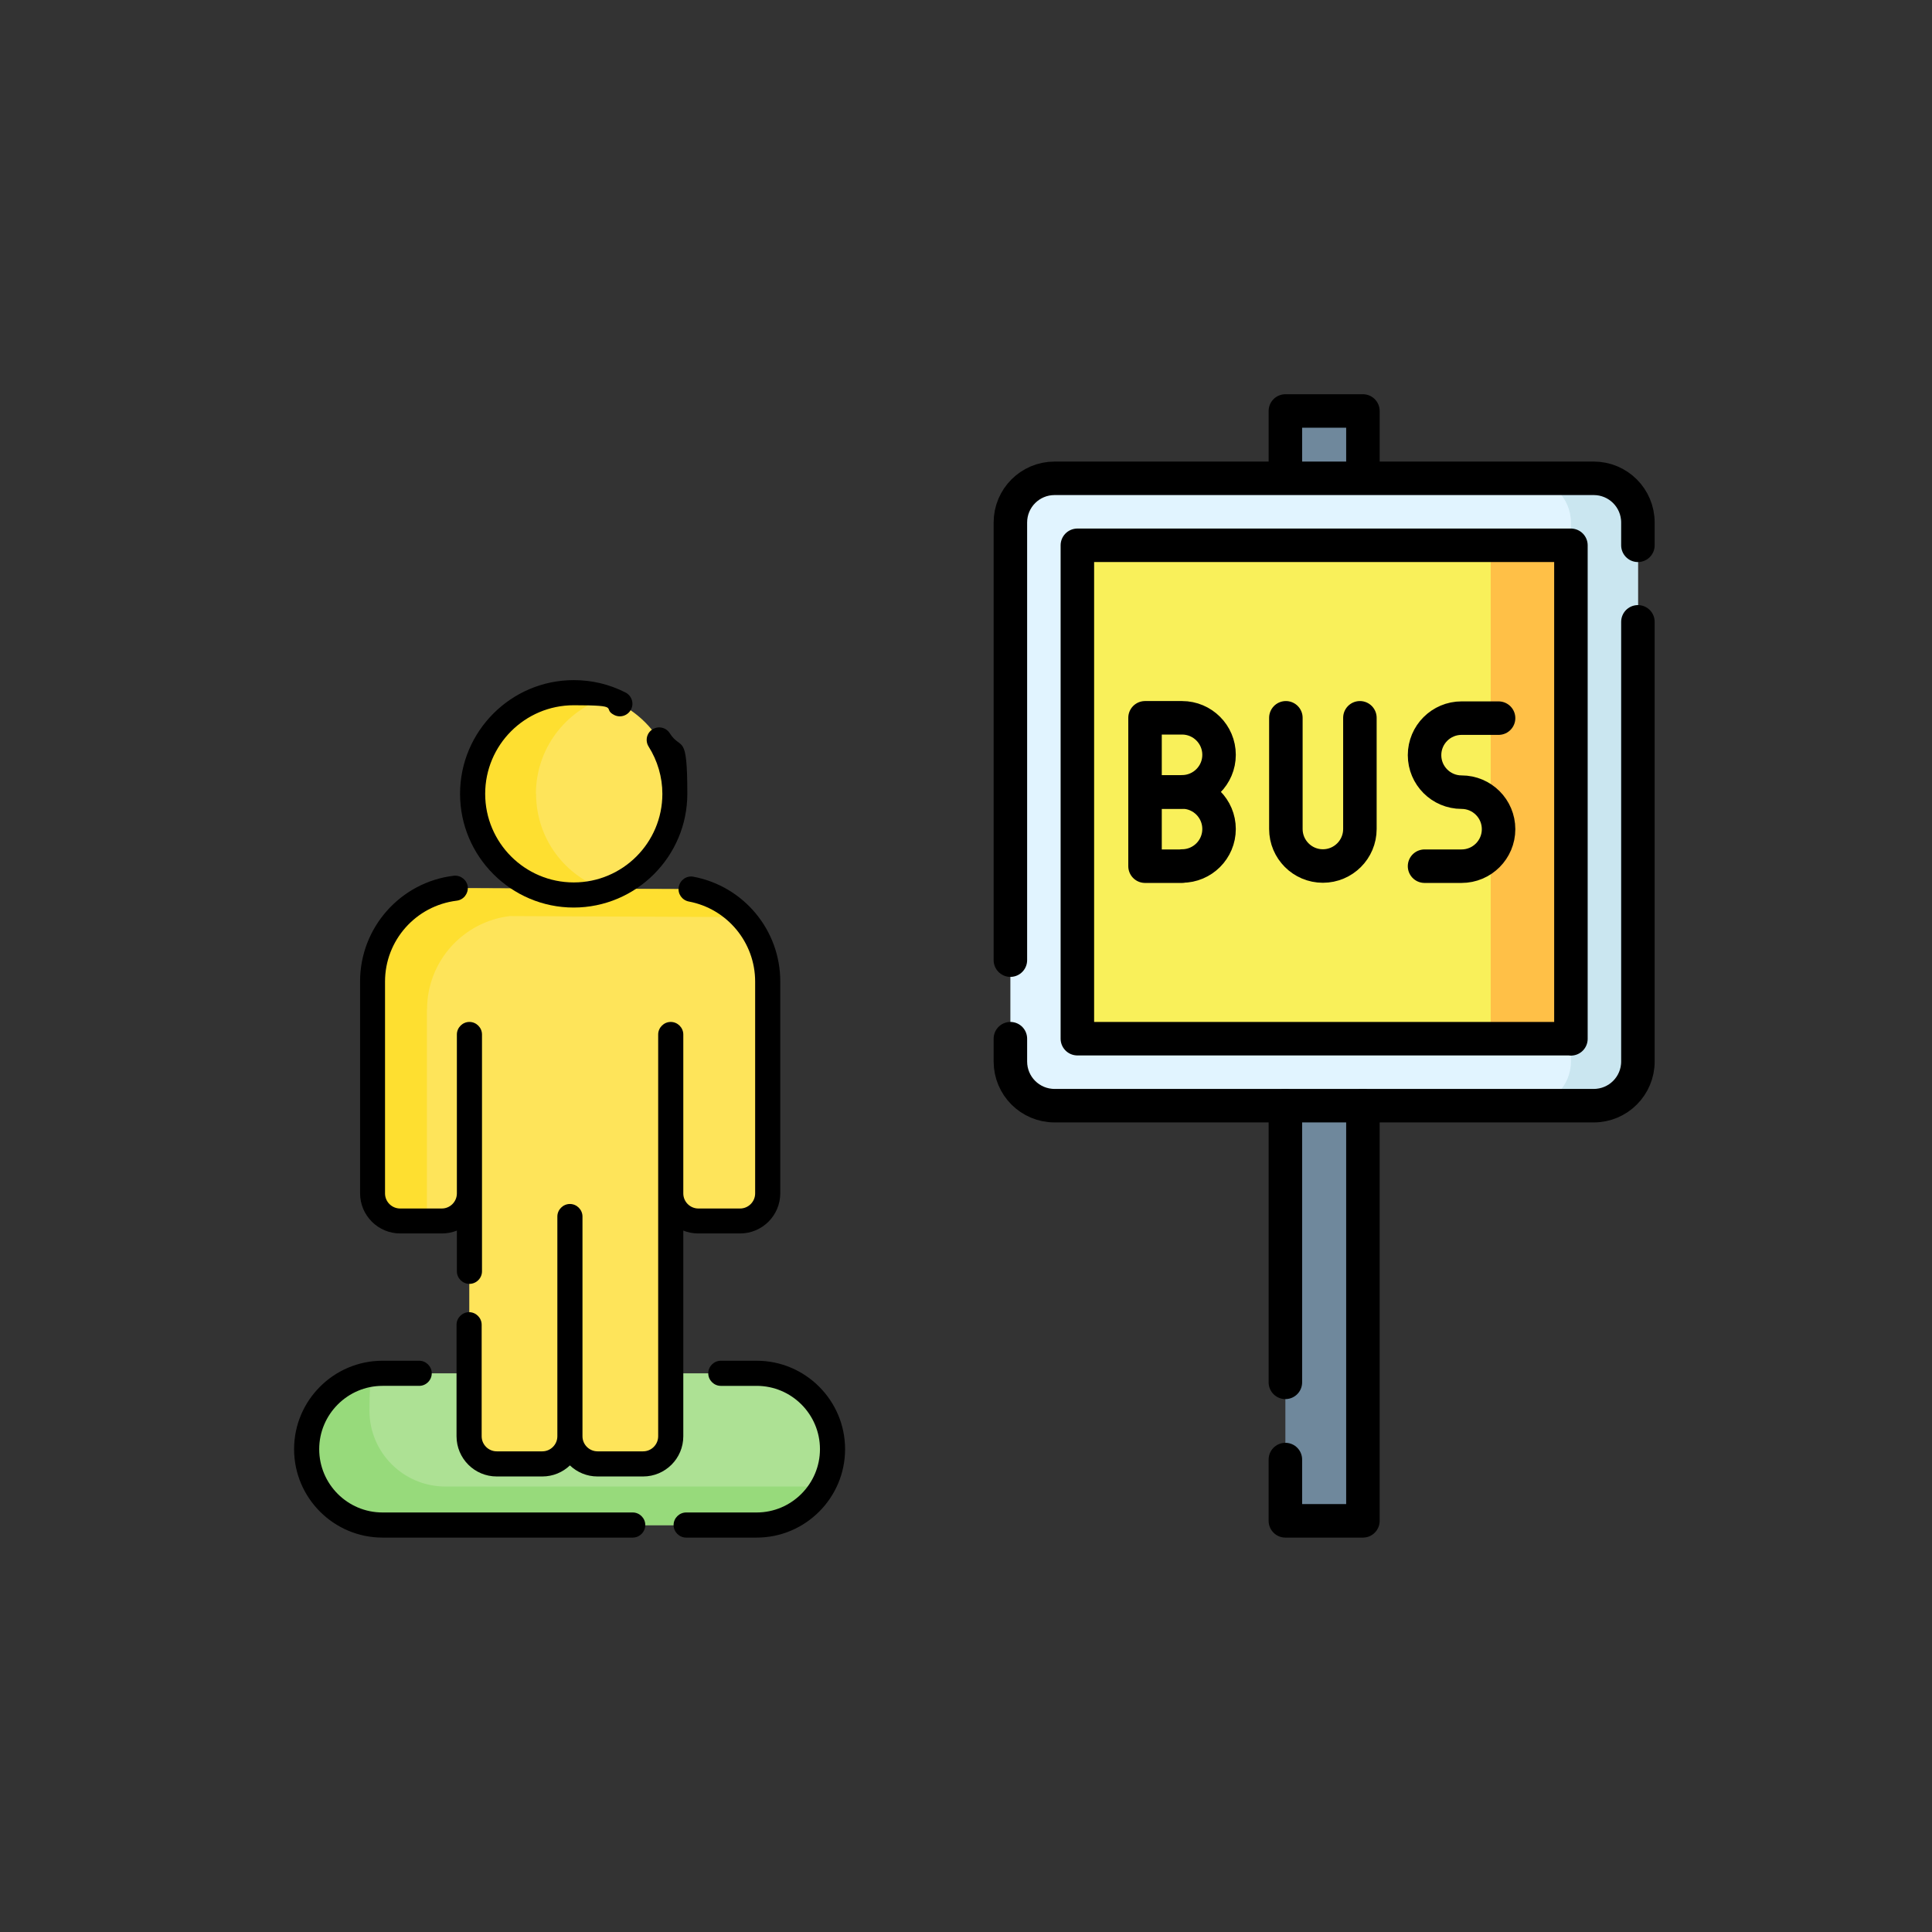 <?xml version="1.0" encoding="UTF-8"?><svg id="Calque_1" xmlns="http://www.w3.org/2000/svg" viewBox="0 0 1153.6 1153.6"><rect x="0" y="0" width="1153.6" height="1153.6" fill="#333333" stroke="none"/><g><path id="path5969" d="M767.5,245.5h46.3v41.3h-46.3v-41.3Z" fill="#6f889c"/><path id="path5971" d="M767.5,908.1h46.3v-247.9h-46.3v247.9Z" fill="#6f889c"/><g id="g5981"><path id="path5983" d="M978,312v321.9c0,14.6-11.8,26.4-26.4,26.4h-321.9c-14.6,0-26.4-11.8-26.4-26.4V312c0-14.6,11.8-26.4,26.4-26.4h321.9c14.6,0,26.4,11.8,26.4,26.4" fill="#e1f4ff"/></g><g id="g5985"><path id="path5987" d="M978,312v321.9c0,14.6-11.8,26.4-26.4,26.4h-40c14.6,0,26.4-11.8,26.4-26.4V312c0-14.6-11.8-26.4-26.4-26.4h40c14.6,0,26.4,11.8,26.4,26.4" fill="#cae6f0"/></g><path id="path5989" d="M938,620.2h-294.7V325.6h294.7v294.7Z" fill="#f9f05a"/><path id="path5991" d="M938,620.2h-47.9V325.6h47.9v294.7Z" fill="#ffc047"/><g id="g5993"><path id="path5995" d="M767.5,286.7v-41.3h46.3v41.3" fill="none" stroke="#000" stroke-linejoin="round" stroke-width="20"/></g><g id="g5997"><path id="path5999" d="M767.5,825.4v-165.2" fill="none" stroke="#000" stroke-linecap="round" stroke-linejoin="round" stroke-width="20"/></g><g id="g6001"><path id="path6003" d="M813.8,660.2v247.9h-46.3v-36.6" fill="none" stroke="#000" stroke-linecap="round" stroke-linejoin="round" stroke-width="20"/></g><g id="g6005"><path id="path6007" d="M603.3,573.3V312c0-14.6,11.8-26.4,26.4-26.4h321.9c14.6,0,26.4,11.8,26.4,26.4v13.6" fill="none" stroke="#000" stroke-linecap="round" stroke-linejoin="round" stroke-width="20"/></g><g id="g6009"><path id="path6011" d="M978,371.3v262.5c0,14.6-11.8,26.4-26.4,26.4h-321.9c-14.6,0-26.4-11.8-26.4-26.4v-13.6" fill="none" stroke="#000" stroke-linecap="round" stroke-linejoin="round" stroke-width="20"/></g><path id="path6025" d="M938,620.2h-294.7V325.6h294.7v294.7Z" fill="none" stroke="#000" stroke-linecap="round" stroke-linejoin="round" stroke-width="20"/><g id="g6039"><path id="path6041" d="M705.8,472.9h-22.1v-44.3h22.1c12.2,0,22.1,9.9,22.1,22.1s-9.9,22.1-22.1,22.1Z" fill="none" stroke="#000" stroke-linecap="round" stroke-linejoin="round" stroke-width="20"/></g><g id="g6043"><path id="path6045" d="M705.8,517.2h-22.1v-44.3h22.1c12.2,0,22.1,9.9,22.1,22.1s-9.9,22.1-22.1,22.1Z" fill="none" stroke="#000" stroke-linecap="round" stroke-linejoin="round" stroke-width="20"/></g><g id="g6047"><path id="path6049" d="M850.6,517.2h22.1c12.2,0,22.1-9.9,22.1-22.1s-9.9-22.1-22.1-22.1-22.1-9.9-22.1-22.1,9.9-22.1,22.1-22.1h22.1" fill="none" stroke="#000" stroke-linecap="round" stroke-linejoin="round" stroke-width="20"/></g><g id="g6051"><path id="path6053" d="M812,428.6v66.4c0,12.2-9.9,22.1-22.1,22.1s-22.1-9.9-22.1-22.1v-66.4" fill="none" stroke="#000" stroke-linecap="round" stroke-linejoin="round" stroke-width="20"/></g></g><g><g><path d="M430.4,820h21.4c25,0,45.3,20.3,45.3,45.3s-20.3,45.3-45.3,45.3H228.4c-25,0-45.3-20.3-45.3-45.3s20.3-45.3,45.3-45.3h202Z" fill="#ade194"/><path d="M489.3,887.6h-223.4c-25,0-45.3-20.3-45.3-45.3s2.1-15.6,5.8-22.2c-24.1,1.1-43.3,20.9-43.3,45.3s20.3,45.3,45.3,45.3h223.4c17,0,31.7-9.3,39.5-23.1-.7,0-1.3,0-2,0h0Z" fill="#97da7b"/><g><path d="M400.5,712.6v145c0,9.1-7.4,16.5-16.5,16.5h-27.2c-6.4,0-12-3.7-14.7-9.1-.7-1.4-2.8-1.4-3.5,0-2.7,5.4-8.3,9.1-14.7,9.1h-27.2c-9.1,0-16.5-7.4-16.5-16.5v-145c0,9.1-7.4,16.5-16.5,16.5h-24.9c-9.1,0-16.5-7.4-16.5-16.5v-126.5c0-28.7,21.6-52.4,49.4-55.7l140.8,.6c26,4.9,45.7,27.7,45.7,55.1v126.5c0,9.1-7.4,16.5-16.5,16.5h-24.9c-9.1,0-16.5-7.4-16.5-16.5Z" fill="#fee45a"/><path d="M255,602.7c0-28.7,21.6-52.4,49.4-55.7l138.6,.6c-8-8.4-18.5-14.4-30.4-16.7l-140.8-.6c-27.8,3.3-49.4,27-49.4,55.7v126.5c0,9.1,7.4,16.5,16.5,16.5h16v-126.3Z" fill="#fedf30"/></g><circle cx="342.5" cy="474" r="60.4" fill="#fee45a"/><path d="M320,474c0-26.7,17.4-49.4,41.5-57.4-6-2-12.3-3-19-3-33.4,0-60.4,27-60.4,60.4s27,60.4,60.4,60.4,13-1.1,19-3.1c-24.1-8-41.4-30.6-41.4-57.3h0Z" fill="#fedf30"/></g><g><path d="M342.5,541.9c37.4,0,67.9-30.5,67.9-67.9s-3.6-25.4-10.5-36.2c-2.2-3.5-6.8-4.5-10.3-2.3-3.5,2.2-4.5,6.8-2.3,10.3,5.3,8.4,8.2,18.2,8.2,28.2,0,29.2-23.7,52.9-52.9,52.9s-52.9-23.7-52.9-52.9,23.7-52.9,52.9-52.9,16.5,1.9,24.1,5.8c3.7,1.9,8.2,.4,10.1-3.3,1.9-3.7,.4-8.2-3.3-10.1-9.6-4.9-20-7.4-30.9-7.4-37.4,0-67.9,30.5-67.9,67.9s30.5,67.9,67.9,67.9h0Z"/><path d="M238.9,736.5h24.9c3.2,0,6.2-.6,9-1.7v24.3c0,4.1,3.4,7.5,7.5,7.5s7.5-3.4,7.5-7.5v-141.4c0-4.1-3.4-7.5-7.5-7.5s-7.5,3.4-7.5,7.5v94.9c0,4.9-4,9-9,9h-24.9c-4.9,0-9-4-9-9v-126.5c0-24.6,18.4-45.3,42.8-48.3,4.1-.5,7-4.2,6.6-8.3-.5-4.1-4.2-7-8.3-6.6-31.9,3.8-56,31-56,63.1v126.5c0,13.2,10.7,24,24,24h0Z"/><path d="M408,734.8c2.8,1.1,5.8,1.7,9,1.7h24.9c13.2,0,24-10.7,24-24v-126.5c0-30.6-21.8-56.8-51.8-62.5-4.1-.8-8,1.9-8.8,6-.8,4.1,1.9,8,6,8.8,22.9,4.3,39.6,24.4,39.6,47.8v126.5c0,4.9-4,9-9,9h-24.9c-4.9,0-9-4-9-9v-94.9c0-4.1-3.4-7.5-7.5-7.5s-7.5,3.4-7.5,7.5v239.9c0,4.9-4,9-9,9h-27.2c-4.9,0-9-4-9-9v-131.2c0-4.1-3.4-7.5-7.5-7.5s-7.5,3.4-7.5,7.5v131.2c0,4.9-4,9-9,9h-27.2c-4.9,0-9-4-9-9v-66.6c0-4.1-3.4-7.5-7.5-7.5s-7.5,3.4-7.5,7.5v66.6c0,13.2,10.7,24,24,24h27.2c6.4,0,12.2-2.5,16.5-6.6,4.3,4.1,10.1,6.6,16.5,6.6h27.2c13.2,0,24-10.7,24-24v-122.8h0Z"/><path d="M451.8,812.5h-21.4c-4.1,0-7.5,3.4-7.5,7.5s3.4,7.5,7.5,7.5h21.4c20.9,0,37.8,17,37.8,37.8s-17,37.8-37.8,37.8h-42.1c-4.1,0-7.5,3.4-7.5,7.5s3.4,7.5,7.5,7.5h42.1c29.1,0,52.8-23.7,52.8-52.8s-23.7-52.8-52.8-52.8h0Z"/><path d="M377.8,903.1H228.4c-20.9,0-37.8-17-37.8-37.8s17-37.8,37.8-37.8h21.9c4.1,0,7.5-3.4,7.5-7.5s-3.4-7.5-7.5-7.5h-21.9c-29.1,0-52.8,23.7-52.8,52.8s23.7,52.8,52.8,52.8h149.4c4.1,0,7.5-3.4,7.5-7.5s-3.4-7.5-7.5-7.5h0Z"/></g></g></svg>